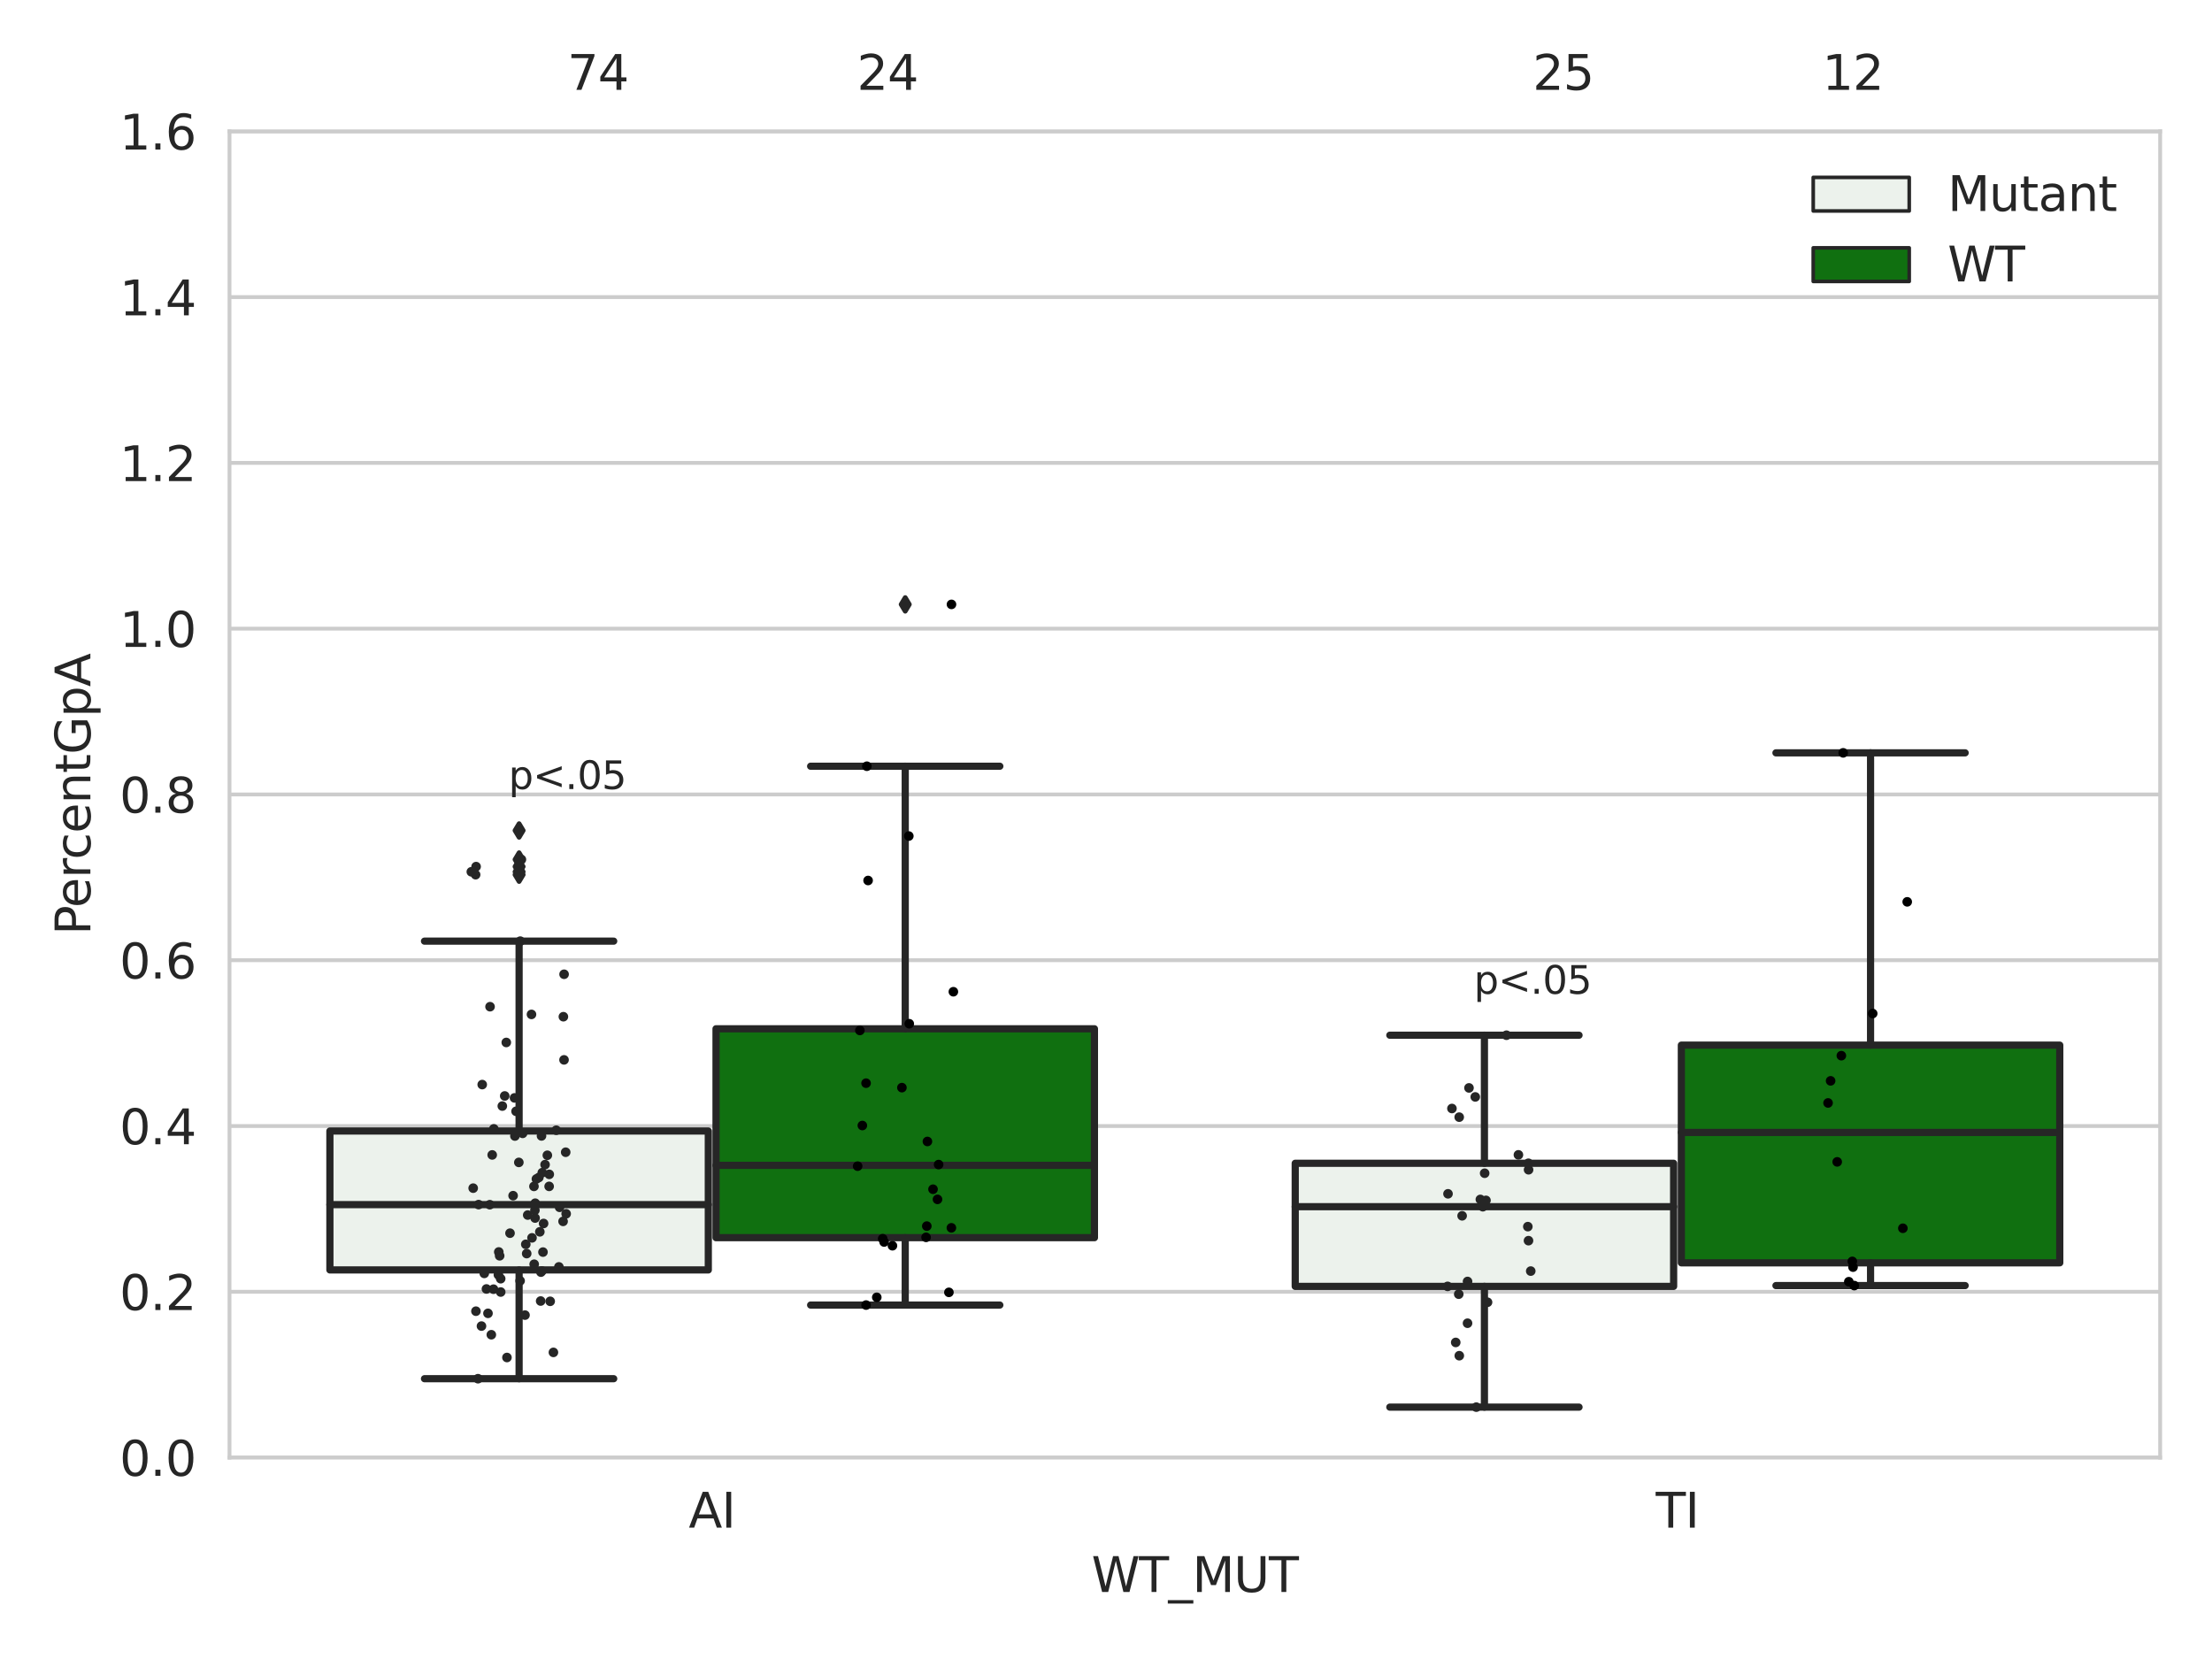 <?xml version="1.0" encoding="utf-8" standalone="no"?>
<!DOCTYPE svg PUBLIC "-//W3C//DTD SVG 1.1//EN"
  "http://www.w3.org/Graphics/SVG/1.1/DTD/svg11.dtd">
<svg xmlns:xlink="http://www.w3.org/1999/xlink" width="460.8pt" height="345.6pt" viewBox="0 0 460.8 345.6" xmlns="http://www.w3.org/2000/svg" version="1.1">
 <defs>
  <style type="text/css">*{stroke-linejoin: round; stroke-linecap: butt}</style>
 </defs>
 <g id="figure_1">
  <g id="patch_1">
   <path d="M 0 345.6 
L 460.8 345.6 
L 460.8 0 
L 0 0 
z
" style="fill: #ffffff"/>
  </g>
  <g id="axes_1">
   <g id="patch_2">
    <path d="M 47.81 303.64 
L 450 303.64 
L 450 27.354 
L 47.81 27.354 
z
" style="fill: #ffffff"/>
   </g>
   <g id="matplotlib.axis_1">
    <g id="xtick_1">
     <g id="text_1">
      <!-- AI -->
      <g style="fill: #262626" transform="translate(143.462 318.238)scale(0.1 -0.1)">
       <defs>
        <path id="DejaVuSans-41" d="M 2188 4044 
L 1331 1722 
L 3047 1722 
L 2188 4044 
z
M 1831 4666 
L 2547 4666 
L 4325 0 
L 3669 0 
L 3244 1197 
L 1141 1197 
L 716 0 
L 50 0 
L 1831 4666 
z
" transform="scale(0.016)"/>
        <path id="DejaVuSans-49" d="M 628 4666 
L 1259 4666 
L 1259 0 
L 628 0 
L 628 4666 
z
" transform="scale(0.016)"/>
       </defs>
       <use xlink:href="#DejaVuSans-41"/>
       <use xlink:href="#DejaVuSans-49" x="68.408"/>
      </g>
     </g>
    </g>
    <g id="xtick_2">
     <g id="text_2">
      <!-- TI -->
      <g style="fill: #262626" transform="translate(344.924 318.238)scale(0.1 -0.1)">
       <defs>
        <path id="DejaVuSans-54" d="M -19 4666 
L 3928 4666 
L 3928 4134 
L 2272 4134 
L 2272 0 
L 1638 0 
L 1638 4134 
L -19 4134 
L -19 4666 
z
" transform="scale(0.016)"/>
       </defs>
       <use xlink:href="#DejaVuSans-54"/>
       <use xlink:href="#DejaVuSans-49" x="61.084"/>
      </g>
     </g>
    </g>
    <g id="text_3">
     <!-- WT_MUT -->
     <g style="fill: #262626" transform="translate(227.38 331.638)scale(0.1 -0.1)">
      <defs>
       <path id="DejaVuSans-57" d="M 213 4666 
L 850 4666 
L 1831 722 
L 2809 4666 
L 3519 4666 
L 4500 722 
L 5478 4666 
L 6119 4666 
L 4947 0 
L 4153 0 
L 3169 4050 
L 2175 0 
L 1381 0 
L 213 4666 
z
" transform="scale(0.016)"/>
       <path id="DejaVuSans-5f" d="M 3263 -1063 
L 3263 -1509 
L -63 -1509 
L -63 -1063 
L 3263 -1063 
z
" transform="scale(0.016)"/>
       <path id="DejaVuSans-4d" d="M 628 4666 
L 1569 4666 
L 2759 1491 
L 3956 4666 
L 4897 4666 
L 4897 0 
L 4281 0 
L 4281 4097 
L 3078 897 
L 2444 897 
L 1241 4097 
L 1241 0 
L 628 0 
L 628 4666 
z
" transform="scale(0.016)"/>
       <path id="DejaVuSans-55" d="M 556 4666 
L 1191 4666 
L 1191 1831 
Q 1191 1081 1462 751 
Q 1734 422 2344 422 
Q 2950 422 3222 751 
Q 3494 1081 3494 1831 
L 3494 4666 
L 4128 4666 
L 4128 1753 
Q 4128 841 3676 375 
Q 3225 -91 2344 -91 
Q 1459 -91 1007 375 
Q 556 841 556 1753 
L 556 4666 
z
" transform="scale(0.016)"/>
      </defs>
      <use xlink:href="#DejaVuSans-57"/>
      <use xlink:href="#DejaVuSans-54" x="98.877"/>
      <use xlink:href="#DejaVuSans-5f" x="159.961"/>
      <use xlink:href="#DejaVuSans-4d" x="209.961"/>
      <use xlink:href="#DejaVuSans-55" x="296.24"/>
      <use xlink:href="#DejaVuSans-54" x="369.434"/>
     </g>
    </g>
   </g>
   <g id="matplotlib.axis_2">
    <g id="ytick_1">
     <g id="line2d_1">
      <path d="M 47.81 303.64 
L 450 303.64 
" clip-path="url(#p6cd0e67333)" style="fill: none; stroke: #cccccc; stroke-width: 0.8; stroke-linecap: round"/>
     </g>
     <g id="text_4">
      <!-- 0.0 -->
      <g style="fill: #262626" transform="translate(24.907 307.439)scale(0.1 -0.1)">
       <defs>
        <path id="DejaVuSans-30" d="M 2034 4250 
Q 1547 4250 1301 3770 
Q 1056 3291 1056 2328 
Q 1056 1369 1301 889 
Q 1547 409 2034 409 
Q 2525 409 2770 889 
Q 3016 1369 3016 2328 
Q 3016 3291 2770 3770 
Q 2525 4250 2034 4250 
z
M 2034 4750 
Q 2819 4750 3233 4129 
Q 3647 3509 3647 2328 
Q 3647 1150 3233 529 
Q 2819 -91 2034 -91 
Q 1250 -91 836 529 
Q 422 1150 422 2328 
Q 422 3509 836 4129 
Q 1250 4750 2034 4750 
z
" transform="scale(0.016)"/>
        <path id="DejaVuSans-2e" d="M 684 794 
L 1344 794 
L 1344 0 
L 684 0 
L 684 794 
z
" transform="scale(0.016)"/>
       </defs>
       <use xlink:href="#DejaVuSans-30"/>
       <use xlink:href="#DejaVuSans-2e" x="63.623"/>
       <use xlink:href="#DejaVuSans-30" x="95.41"/>
      </g>
     </g>
    </g>
    <g id="ytick_2">
     <g id="line2d_2">
      <path d="M 47.81 269.104 
L 450 269.104 
" clip-path="url(#p6cd0e67333)" style="fill: none; stroke: #cccccc; stroke-width: 0.8; stroke-linecap: round"/>
     </g>
     <g id="text_5">
      <!-- 0.2 -->
      <g style="fill: #262626" transform="translate(24.907 272.903)scale(0.1 -0.1)">
       <defs>
        <path id="DejaVuSans-32" d="M 1228 531 
L 3431 531 
L 3431 0 
L 469 0 
L 469 531 
Q 828 903 1448 1529 
Q 2069 2156 2228 2338 
Q 2531 2678 2651 2914 
Q 2772 3150 2772 3378 
Q 2772 3750 2511 3984 
Q 2250 4219 1831 4219 
Q 1534 4219 1204 4116 
Q 875 4013 500 3803 
L 500 4441 
Q 881 4594 1212 4672 
Q 1544 4750 1819 4750 
Q 2544 4750 2975 4387 
Q 3406 4025 3406 3419 
Q 3406 3131 3298 2873 
Q 3191 2616 2906 2266 
Q 2828 2175 2409 1742 
Q 1991 1309 1228 531 
z
" transform="scale(0.016)"/>
       </defs>
       <use xlink:href="#DejaVuSans-30"/>
       <use xlink:href="#DejaVuSans-2e" x="63.623"/>
       <use xlink:href="#DejaVuSans-32" x="95.41"/>
      </g>
     </g>
    </g>
    <g id="ytick_3">
     <g id="line2d_3">
      <path d="M 47.81 234.568 
L 450 234.568 
" clip-path="url(#p6cd0e67333)" style="fill: none; stroke: #cccccc; stroke-width: 0.8; stroke-linecap: round"/>
     </g>
     <g id="text_6">
      <!-- 0.4 -->
      <g style="fill: #262626" transform="translate(24.907 238.368)scale(0.1 -0.1)">
       <defs>
        <path id="DejaVuSans-34" d="M 2419 4116 
L 825 1625 
L 2419 1625 
L 2419 4116 
z
M 2253 4666 
L 3047 4666 
L 3047 1625 
L 3713 1625 
L 3713 1100 
L 3047 1100 
L 3047 0 
L 2419 0 
L 2419 1100 
L 313 1100 
L 313 1709 
L 2253 4666 
z
" transform="scale(0.016)"/>
       </defs>
       <use xlink:href="#DejaVuSans-30"/>
       <use xlink:href="#DejaVuSans-2e" x="63.623"/>
       <use xlink:href="#DejaVuSans-34" x="95.41"/>
      </g>
     </g>
    </g>
    <g id="ytick_4">
     <g id="line2d_4">
      <path d="M 47.81 200.033 
L 450 200.033 
" clip-path="url(#p6cd0e67333)" style="fill: none; stroke: #cccccc; stroke-width: 0.8; stroke-linecap: round"/>
     </g>
     <g id="text_7">
      <!-- 0.6 -->
      <g style="fill: #262626" transform="translate(24.907 203.832)scale(0.1 -0.1)">
       <defs>
        <path id="DejaVuSans-36" d="M 2113 2584 
Q 1688 2584 1439 2293 
Q 1191 2003 1191 1497 
Q 1191 994 1439 701 
Q 1688 409 2113 409 
Q 2538 409 2786 701 
Q 3034 994 3034 1497 
Q 3034 2003 2786 2293 
Q 2538 2584 2113 2584 
z
M 3366 4563 
L 3366 3988 
Q 3128 4100 2886 4159 
Q 2644 4219 2406 4219 
Q 1781 4219 1451 3797 
Q 1122 3375 1075 2522 
Q 1259 2794 1537 2939 
Q 1816 3084 2150 3084 
Q 2853 3084 3261 2657 
Q 3669 2231 3669 1497 
Q 3669 778 3244 343 
Q 2819 -91 2113 -91 
Q 1303 -91 875 529 
Q 447 1150 447 2328 
Q 447 3434 972 4092 
Q 1497 4750 2381 4750 
Q 2619 4750 2861 4703 
Q 3103 4656 3366 4563 
z
" transform="scale(0.016)"/>
       </defs>
       <use xlink:href="#DejaVuSans-30"/>
       <use xlink:href="#DejaVuSans-2e" x="63.623"/>
       <use xlink:href="#DejaVuSans-36" x="95.41"/>
      </g>
     </g>
    </g>
    <g id="ytick_5">
     <g id="line2d_5">
      <path d="M 47.81 165.497 
L 450 165.497 
" clip-path="url(#p6cd0e67333)" style="fill: none; stroke: #cccccc; stroke-width: 0.8; stroke-linecap: round"/>
     </g>
     <g id="text_8">
      <!-- 0.8 -->
      <g style="fill: #262626" transform="translate(24.907 169.296)scale(0.1 -0.1)">
       <defs>
        <path id="DejaVuSans-38" d="M 2034 2216 
Q 1584 2216 1326 1975 
Q 1069 1734 1069 1313 
Q 1069 891 1326 650 
Q 1584 409 2034 409 
Q 2484 409 2743 651 
Q 3003 894 3003 1313 
Q 3003 1734 2745 1975 
Q 2488 2216 2034 2216 
z
M 1403 2484 
Q 997 2584 770 2862 
Q 544 3141 544 3541 
Q 544 4100 942 4425 
Q 1341 4750 2034 4750 
Q 2731 4750 3128 4425 
Q 3525 4100 3525 3541 
Q 3525 3141 3298 2862 
Q 3072 2584 2669 2484 
Q 3125 2378 3379 2068 
Q 3634 1759 3634 1313 
Q 3634 634 3220 271 
Q 2806 -91 2034 -91 
Q 1263 -91 848 271 
Q 434 634 434 1313 
Q 434 1759 690 2068 
Q 947 2378 1403 2484 
z
M 1172 3481 
Q 1172 3119 1398 2916 
Q 1625 2713 2034 2713 
Q 2441 2713 2670 2916 
Q 2900 3119 2900 3481 
Q 2900 3844 2670 4047 
Q 2441 4250 2034 4250 
Q 1625 4250 1398 4047 
Q 1172 3844 1172 3481 
z
" transform="scale(0.016)"/>
       </defs>
       <use xlink:href="#DejaVuSans-30"/>
       <use xlink:href="#DejaVuSans-2e" x="63.623"/>
       <use xlink:href="#DejaVuSans-38" x="95.41"/>
      </g>
     </g>
    </g>
    <g id="ytick_6">
     <g id="line2d_6">
      <path d="M 47.81 130.961 
L 450 130.961 
" clip-path="url(#p6cd0e67333)" style="fill: none; stroke: #cccccc; stroke-width: 0.8; stroke-linecap: round"/>
     </g>
     <g id="text_9">
      <!-- 1.0 -->
      <g style="fill: #262626" transform="translate(24.907 134.76)scale(0.1 -0.1)">
       <defs>
        <path id="DejaVuSans-31" d="M 794 531 
L 1825 531 
L 1825 4091 
L 703 3866 
L 703 4441 
L 1819 4666 
L 2450 4666 
L 2450 531 
L 3481 531 
L 3481 0 
L 794 0 
L 794 531 
z
" transform="scale(0.016)"/>
       </defs>
       <use xlink:href="#DejaVuSans-31"/>
       <use xlink:href="#DejaVuSans-2e" x="63.623"/>
       <use xlink:href="#DejaVuSans-30" x="95.41"/>
      </g>
     </g>
    </g>
    <g id="ytick_7">
     <g id="line2d_7">
      <path d="M 47.81 96.425 
L 450 96.425 
" clip-path="url(#p6cd0e67333)" style="fill: none; stroke: #cccccc; stroke-width: 0.8; stroke-linecap: round"/>
     </g>
     <g id="text_10">
      <!-- 1.2 -->
      <g style="fill: #262626" transform="translate(24.907 100.225)scale(0.1 -0.1)">
       <use xlink:href="#DejaVuSans-31"/>
       <use xlink:href="#DejaVuSans-2e" x="63.623"/>
       <use xlink:href="#DejaVuSans-32" x="95.41"/>
      </g>
     </g>
    </g>
    <g id="ytick_8">
     <g id="line2d_8">
      <path d="M 47.81 61.89 
L 450 61.89 
" clip-path="url(#p6cd0e67333)" style="fill: none; stroke: #cccccc; stroke-width: 0.8; stroke-linecap: round"/>
     </g>
     <g id="text_11">
      <!-- 1.4 -->
      <g style="fill: #262626" transform="translate(24.907 65.689)scale(0.1 -0.1)">
       <use xlink:href="#DejaVuSans-31"/>
       <use xlink:href="#DejaVuSans-2e" x="63.623"/>
       <use xlink:href="#DejaVuSans-34" x="95.41"/>
      </g>
     </g>
    </g>
    <g id="ytick_9">
     <g id="line2d_9">
      <path d="M 47.81 27.354 
L 450 27.354 
" clip-path="url(#p6cd0e67333)" style="fill: none; stroke: #cccccc; stroke-width: 0.8; stroke-linecap: round"/>
     </g>
     <g id="text_12">
      <!-- 1.6 -->
      <g style="fill: #262626" transform="translate(24.907 31.153)scale(0.1 -0.1)">
       <use xlink:href="#DejaVuSans-31"/>
       <use xlink:href="#DejaVuSans-2e" x="63.623"/>
       <use xlink:href="#DejaVuSans-36" x="95.41"/>
      </g>
     </g>
    </g>
    <g id="text_13">
     <!-- PercentGpA -->
     <g style="fill: #262626" transform="translate(18.827 194.774)rotate(-90)scale(0.1 -0.1)">
      <defs>
       <path id="DejaVuSans-50" d="M 1259 4147 
L 1259 2394 
L 2053 2394 
Q 2494 2394 2734 2622 
Q 2975 2850 2975 3272 
Q 2975 3691 2734 3919 
Q 2494 4147 2053 4147 
L 1259 4147 
z
M 628 4666 
L 2053 4666 
Q 2838 4666 3239 4311 
Q 3641 3956 3641 3272 
Q 3641 2581 3239 2228 
Q 2838 1875 2053 1875 
L 1259 1875 
L 1259 0 
L 628 0 
L 628 4666 
z
" transform="scale(0.016)"/>
       <path id="DejaVuSans-65" d="M 3597 1894 
L 3597 1613 
L 953 1613 
Q 991 1019 1311 708 
Q 1631 397 2203 397 
Q 2534 397 2845 478 
Q 3156 559 3463 722 
L 3463 178 
Q 3153 47 2828 -22 
Q 2503 -91 2169 -91 
Q 1331 -91 842 396 
Q 353 884 353 1716 
Q 353 2575 817 3079 
Q 1281 3584 2069 3584 
Q 2775 3584 3186 3129 
Q 3597 2675 3597 1894 
z
M 3022 2063 
Q 3016 2534 2758 2815 
Q 2500 3097 2075 3097 
Q 1594 3097 1305 2825 
Q 1016 2553 972 2059 
L 3022 2063 
z
" transform="scale(0.016)"/>
       <path id="DejaVuSans-72" d="M 2631 2963 
Q 2534 3019 2420 3045 
Q 2306 3072 2169 3072 
Q 1681 3072 1420 2755 
Q 1159 2438 1159 1844 
L 1159 0 
L 581 0 
L 581 3500 
L 1159 3500 
L 1159 2956 
Q 1341 3275 1631 3429 
Q 1922 3584 2338 3584 
Q 2397 3584 2469 3576 
Q 2541 3569 2628 3553 
L 2631 2963 
z
" transform="scale(0.016)"/>
       <path id="DejaVuSans-63" d="M 3122 3366 
L 3122 2828 
Q 2878 2963 2633 3030 
Q 2388 3097 2138 3097 
Q 1578 3097 1268 2742 
Q 959 2388 959 1747 
Q 959 1106 1268 751 
Q 1578 397 2138 397 
Q 2388 397 2633 464 
Q 2878 531 3122 666 
L 3122 134 
Q 2881 22 2623 -34 
Q 2366 -91 2075 -91 
Q 1284 -91 818 406 
Q 353 903 353 1747 
Q 353 2603 823 3093 
Q 1294 3584 2113 3584 
Q 2378 3584 2631 3529 
Q 2884 3475 3122 3366 
z
" transform="scale(0.016)"/>
       <path id="DejaVuSans-6e" d="M 3513 2113 
L 3513 0 
L 2938 0 
L 2938 2094 
Q 2938 2591 2744 2837 
Q 2550 3084 2163 3084 
Q 1697 3084 1428 2787 
Q 1159 2491 1159 1978 
L 1159 0 
L 581 0 
L 581 3500 
L 1159 3500 
L 1159 2956 
Q 1366 3272 1645 3428 
Q 1925 3584 2291 3584 
Q 2894 3584 3203 3211 
Q 3513 2838 3513 2113 
z
" transform="scale(0.016)"/>
       <path id="DejaVuSans-74" d="M 1172 4494 
L 1172 3500 
L 2356 3500 
L 2356 3053 
L 1172 3053 
L 1172 1153 
Q 1172 725 1289 603 
Q 1406 481 1766 481 
L 2356 481 
L 2356 0 
L 1766 0 
Q 1100 0 847 248 
Q 594 497 594 1153 
L 594 3053 
L 172 3053 
L 172 3500 
L 594 3500 
L 594 4494 
L 1172 4494 
z
" transform="scale(0.016)"/>
       <path id="DejaVuSans-47" d="M 3809 666 
L 3809 1919 
L 2778 1919 
L 2778 2438 
L 4434 2438 
L 4434 434 
Q 4069 175 3628 42 
Q 3188 -91 2688 -91 
Q 1594 -91 976 548 
Q 359 1188 359 2328 
Q 359 3472 976 4111 
Q 1594 4750 2688 4750 
Q 3144 4750 3555 4637 
Q 3966 4525 4313 4306 
L 4313 3634 
Q 3963 3931 3569 4081 
Q 3175 4231 2741 4231 
Q 1884 4231 1454 3753 
Q 1025 3275 1025 2328 
Q 1025 1384 1454 906 
Q 1884 428 2741 428 
Q 3075 428 3337 486 
Q 3600 544 3809 666 
z
" transform="scale(0.016)"/>
       <path id="DejaVuSans-70" d="M 1159 525 
L 1159 -1331 
L 581 -1331 
L 581 3500 
L 1159 3500 
L 1159 2969 
Q 1341 3281 1617 3432 
Q 1894 3584 2278 3584 
Q 2916 3584 3314 3078 
Q 3713 2572 3713 1747 
Q 3713 922 3314 415 
Q 2916 -91 2278 -91 
Q 1894 -91 1617 61 
Q 1341 213 1159 525 
z
M 3116 1747 
Q 3116 2381 2855 2742 
Q 2594 3103 2138 3103 
Q 1681 3103 1420 2742 
Q 1159 2381 1159 1747 
Q 1159 1113 1420 752 
Q 1681 391 2138 391 
Q 2594 391 2855 752 
Q 3116 1113 3116 1747 
z
" transform="scale(0.016)"/>
      </defs>
      <use xlink:href="#DejaVuSans-50"/>
      <use xlink:href="#DejaVuSans-65" x="56.678"/>
      <use xlink:href="#DejaVuSans-72" x="118.201"/>
      <use xlink:href="#DejaVuSans-63" x="157.064"/>
      <use xlink:href="#DejaVuSans-65" x="212.045"/>
      <use xlink:href="#DejaVuSans-6e" x="273.568"/>
      <use xlink:href="#DejaVuSans-74" x="336.947"/>
      <use xlink:href="#DejaVuSans-47" x="376.156"/>
      <use xlink:href="#DejaVuSans-70" x="453.646"/>
      <use xlink:href="#DejaVuSans-41" x="517.123"/>
     </g>
    </g>
   </g>
   <g id="patch_3">
    <path d="M 68.724 264.552 
L 147.553 264.552 
L 147.553 235.612 
L 68.724 235.612 
L 68.724 264.552 
z
" clip-path="url(#p6cd0e67333)" style="fill: #ecf2ec; stroke: #262626; stroke-width: 1.5; stroke-linejoin: miter"/>
   </g>
   <g id="patch_4">
    <path d="M 149.162 257.831 
L 227.991 257.831 
L 227.991 214.311 
L 149.162 214.311 
L 149.162 257.831 
z
" clip-path="url(#p6cd0e67333)" style="fill: #107010; stroke: #262626; stroke-width: 1.5; stroke-linejoin: miter"/>
   </g>
   <g id="patch_5">
    <path d="M 269.819 267.975 
L 348.648 267.975 
L 348.648 242.331 
L 269.819 242.331 
L 269.819 267.975 
z
" clip-path="url(#p6cd0e67333)" style="fill: #ecf2ec; stroke: #262626; stroke-width: 1.5; stroke-linejoin: miter"/>
   </g>
   <g id="patch_6">
    <path d="M 350.257 263.07 
L 429.086 263.07 
L 429.086 217.721 
L 350.257 217.721 
L 350.257 263.07 
z
" clip-path="url(#p6cd0e67333)" style="fill: #107010; stroke: #262626; stroke-width: 1.5; stroke-linejoin: miter"/>
   </g>
   <g id="patch_7">
    <path d="M 148.357 303.64 
L 148.357 303.64 
L 148.357 303.64 
L 148.357 303.64 
z
" clip-path="url(#p6cd0e67333)" style="fill: #ecf2ec; stroke: #262626; stroke-width: 0.75; stroke-linejoin: miter"/>
   </g>
   <g id="patch_8">
    <path d="M 148.357 303.64 
L 148.357 303.64 
L 148.357 303.64 
L 148.357 303.64 
z
" clip-path="url(#p6cd0e67333)" style="fill: #107010; stroke: #262626; stroke-width: 0.75; stroke-linejoin: miter"/>
   </g>
   <g id="PathCollection_1"/>
   <g id="PathCollection_2"/>
   <g id="line2d_10">
    <path d="M 108.138 264.552 
L 108.138 287.209 
" clip-path="url(#p6cd0e67333)" style="fill: none; stroke: #262626; stroke-width: 1.5; stroke-linecap: round"/>
   </g>
   <g id="line2d_11">
    <path d="M 108.138 235.612 
L 108.138 196.058 
" clip-path="url(#p6cd0e67333)" style="fill: none; stroke: #262626; stroke-width: 1.5; stroke-linecap: round"/>
   </g>
   <g id="line2d_12">
    <path d="M 88.431 287.209 
L 127.846 287.209 
" clip-path="url(#p6cd0e67333)" style="fill: none; stroke: #262626; stroke-width: 1.5; stroke-linecap: round"/>
   </g>
   <g id="line2d_13">
    <path d="M 88.431 196.058 
L 127.846 196.058 
" clip-path="url(#p6cd0e67333)" style="fill: none; stroke: #262626; stroke-width: 1.5; stroke-linecap: round"/>
   </g>
   <g id="line2d_14">
    <defs>
     <path id="m565492e35f" d="M -0 1.414 
L 0.849 0 
L 0 -1.414 
L -0.849 -0 
z
" style="stroke: #262626; stroke-linejoin: miter"/>
    </defs>
    <g clip-path="url(#p6cd0e67333)">
     <use xlink:href="#m565492e35f" x="108.138" y="179.053" style="fill: #262626; stroke: #262626; stroke-linejoin: miter"/>
     <use xlink:href="#m565492e35f" x="108.138" y="182.214" style="fill: #262626; stroke: #262626; stroke-linejoin: miter"/>
     <use xlink:href="#m565492e35f" x="108.138" y="180.53" style="fill: #262626; stroke: #262626; stroke-linejoin: miter"/>
     <use xlink:href="#m565492e35f" x="108.138" y="173.005" style="fill: #262626; stroke: #262626; stroke-linejoin: miter"/>
     <use xlink:href="#m565492e35f" x="108.138" y="181.609" style="fill: #262626; stroke: #262626; stroke-linejoin: miter"/>
    </g>
   </g>
   <g id="line2d_15">
    <path d="M 188.577 257.831 
L 188.577 271.868 
" clip-path="url(#p6cd0e67333)" style="fill: none; stroke: #262626; stroke-width: 1.5; stroke-linecap: round"/>
   </g>
   <g id="line2d_16">
    <path d="M 188.577 214.311 
L 188.577 159.619 
" clip-path="url(#p6cd0e67333)" style="fill: none; stroke: #262626; stroke-width: 1.5; stroke-linecap: round"/>
   </g>
   <g id="line2d_17">
    <path d="M 168.869 271.868 
L 208.284 271.868 
" clip-path="url(#p6cd0e67333)" style="fill: none; stroke: #262626; stroke-width: 1.5; stroke-linecap: round"/>
   </g>
   <g id="line2d_18">
    <path d="M 168.869 159.619 
L 208.284 159.619 
" clip-path="url(#p6cd0e67333)" style="fill: none; stroke: #262626; stroke-width: 1.5; stroke-linecap: round"/>
   </g>
   <g id="line2d_19">
    <g clip-path="url(#p6cd0e67333)">
     <use xlink:href="#m565492e35f" x="188.577" y="125.906" style="fill: #262626; stroke: #262626; stroke-linejoin: miter"/>
    </g>
   </g>
   <g id="line2d_20">
    <path d="M 309.233 267.975 
L 309.233 293.131 
" clip-path="url(#p6cd0e67333)" style="fill: none; stroke: #262626; stroke-width: 1.5; stroke-linecap: round"/>
   </g>
   <g id="line2d_21">
    <path d="M 309.233 242.331 
L 309.233 215.654 
" clip-path="url(#p6cd0e67333)" style="fill: none; stroke: #262626; stroke-width: 1.5; stroke-linecap: round"/>
   </g>
   <g id="line2d_22">
    <path d="M 289.526 293.131 
L 328.941 293.131 
" clip-path="url(#p6cd0e67333)" style="fill: none; stroke: #262626; stroke-width: 1.5; stroke-linecap: round"/>
   </g>
   <g id="line2d_23">
    <path d="M 289.526 215.654 
L 328.941 215.654 
" clip-path="url(#p6cd0e67333)" style="fill: none; stroke: #262626; stroke-width: 1.5; stroke-linecap: round"/>
   </g>
   <g id="line2d_24"/>
   <g id="line2d_25">
    <path d="M 389.671 263.07 
L 389.671 267.809 
" clip-path="url(#p6cd0e67333)" style="fill: none; stroke: #262626; stroke-width: 1.5; stroke-linecap: round"/>
   </g>
   <g id="line2d_26">
    <path d="M 389.671 217.721 
L 389.671 156.831 
" clip-path="url(#p6cd0e67333)" style="fill: none; stroke: #262626; stroke-width: 1.5; stroke-linecap: round"/>
   </g>
   <g id="line2d_27">
    <path d="M 369.964 267.809 
L 409.379 267.809 
" clip-path="url(#p6cd0e67333)" style="fill: none; stroke: #262626; stroke-width: 1.5; stroke-linecap: round"/>
   </g>
   <g id="line2d_28">
    <path d="M 369.964 156.831 
L 409.379 156.831 
" clip-path="url(#p6cd0e67333)" style="fill: none; stroke: #262626; stroke-width: 1.5; stroke-linecap: round"/>
   </g>
   <g id="line2d_29"/>
   <g id="line2d_30">
    <path d="M 68.724 250.951 
L 147.553 250.951 
" clip-path="url(#p6cd0e67333)" style="fill: none; stroke: #262626; stroke-width: 1.5; stroke-linecap: round"/>
   </g>
   <g id="line2d_31">
    <path d="M 149.162 242.765 
L 227.991 242.765 
" clip-path="url(#p6cd0e67333)" style="fill: none; stroke: #262626; stroke-width: 1.5; stroke-linecap: round"/>
   </g>
   <g id="line2d_32">
    <path d="M 269.819 251.38 
L 348.648 251.38 
" clip-path="url(#p6cd0e67333)" style="fill: none; stroke: #262626; stroke-width: 1.5; stroke-linecap: round"/>
   </g>
   <g id="line2d_33">
    <path d="M 350.257 235.902 
L 429.086 235.902 
" clip-path="url(#p6cd0e67333)" style="fill: none; stroke: #262626; stroke-width: 1.5; stroke-linecap: round"/>
   </g>
   <g id="patch_9">
    <path d="M 47.81 303.64 
L 47.81 27.354 
" style="fill: none; stroke: #cccccc; stroke-width: 0.8; stroke-linejoin: miter; stroke-linecap: square"/>
   </g>
   <g id="patch_10">
    <path d="M 450 303.64 
L 450 27.354 
" style="fill: none; stroke: #cccccc; stroke-width: 0.8; stroke-linejoin: miter; stroke-linecap: square"/>
   </g>
   <g id="patch_11">
    <path d="M 47.81 303.64 
L 450 303.64 
" style="fill: none; stroke: #cccccc; stroke-width: 0.8; stroke-linejoin: miter; stroke-linecap: square"/>
   </g>
   <g id="patch_12">
    <path d="M 47.81 27.354 
L 450 27.354 
" style="fill: none; stroke: #cccccc; stroke-width: 0.8; stroke-linejoin: miter; stroke-linecap: square"/>
   </g>
   <g id="PathCollection_3">
    <defs>
     <path id="C0_0_c670b418d8" d="M 0 1 
C 0.265 1 0.52 0.895 0.707 0.707 
C 0.895 0.52 1 0.265 1 -0 
C 1 -0.265 0.895 -0.52 0.707 -0.707 
C 0.52 -0.895 0.265 -1 0 -1 
C -0.265 -1 -0.52 -0.895 -0.707 -0.707 
C -0.895 -0.52 -1 -0.265 -1 0 
C -1 0.265 -0.895 0.52 -0.707 0.707 
C -0.52 0.895 -0.265 1 0 1 
z
"/>
    </defs>
    <g clip-path="url(#p6cd0e67333)">
     <use xlink:href="#C0_0_c670b418d8" x="107.507" y="231.503" style="fill: #262626"/>
    </g>
    <g clip-path="url(#p6cd0e67333)">
     <use xlink:href="#C0_0_c670b418d8" x="99.701" y="250.941" style="fill: #262626"/>
    </g>
    <g clip-path="url(#p6cd0e67333)">
     <use xlink:href="#C0_0_c670b418d8" x="108.619" y="179.053" style="fill: #262626"/>
    </g>
    <g clip-path="url(#p6cd0e67333)">
     <use xlink:href="#C0_0_c670b418d8" x="115.877" y="235.45" style="fill: #262626"/>
    </g>
    <g clip-path="url(#p6cd0e67333)">
     <use xlink:href="#C0_0_c670b418d8" x="112.97" y="244.284" style="fill: #262626"/>
    </g>
    <g clip-path="url(#p6cd0e67333)">
     <use xlink:href="#C0_0_c670b418d8" x="99.081" y="182.214" style="fill: #262626"/>
    </g>
    <g clip-path="url(#p6cd0e67333)">
     <use xlink:href="#C0_0_c670b418d8" x="108.084" y="242.15" style="fill: #262626"/>
    </g>
    <g clip-path="url(#p6cd0e67333)">
     <use xlink:href="#C0_0_c670b418d8" x="98.573" y="247.514" style="fill: #262626"/>
    </g>
    <g clip-path="url(#p6cd0e67333)">
     <use xlink:href="#C0_0_c670b418d8" x="117.844" y="240.03" style="fill: #262626"/>
    </g>
    <g clip-path="url(#p6cd0e67333)">
     <use xlink:href="#C0_0_c670b418d8" x="107.267" y="236.657" style="fill: #262626"/>
    </g>
    <g clip-path="url(#p6cd0e67333)">
     <use xlink:href="#C0_0_c670b418d8" x="115.287" y="281.727" style="fill: #262626"/>
    </g>
    <g clip-path="url(#p6cd0e67333)">
     <use xlink:href="#C0_0_c670b418d8" x="111.433" y="252.123" style="fill: #262626"/>
    </g>
    <g clip-path="url(#p6cd0e67333)">
     <use xlink:href="#C0_0_c670b418d8" x="117.941" y="252.856" style="fill: #262626"/>
    </g>
    <g clip-path="url(#p6cd0e67333)">
     <use xlink:href="#C0_0_c670b418d8" x="106.889" y="249.081" style="fill: #262626"/>
    </g>
    <g clip-path="url(#p6cd0e67333)">
     <use xlink:href="#C0_0_c670b418d8" x="102.353" y="278.049" style="fill: #262626"/>
    </g>
    <g clip-path="url(#p6cd0e67333)">
     <use xlink:href="#C0_0_c670b418d8" x="99.179" y="180.53" style="fill: #262626"/>
    </g>
    <g clip-path="url(#p6cd0e67333)">
     <use xlink:href="#C0_0_c670b418d8" x="109.532" y="259.213" style="fill: #262626"/>
    </g>
    <g clip-path="url(#p6cd0e67333)">
     <use xlink:href="#C0_0_c670b418d8" x="101.338" y="268.514" style="fill: #262626"/>
    </g>
    <g clip-path="url(#p6cd0e67333)">
     <use xlink:href="#C0_0_c670b418d8" x="113.112" y="260.835" style="fill: #262626"/>
    </g>
    <g clip-path="url(#p6cd0e67333)">
     <use xlink:href="#C0_0_c670b418d8" x="108.875" y="236.099" style="fill: #262626"/>
    </g>
    <g clip-path="url(#p6cd0e67333)">
     <use xlink:href="#C0_0_c670b418d8" x="112.458" y="256.61" style="fill: #262626"/>
    </g>
    <g clip-path="url(#p6cd0e67333)">
     <use xlink:href="#C0_0_c670b418d8" x="114.421" y="244.639" style="fill: #262626"/>
    </g>
    <g clip-path="url(#p6cd0e67333)">
     <use xlink:href="#C0_0_c670b418d8" x="117.498" y="220.79" style="fill: #262626"/>
    </g>
    <g clip-path="url(#p6cd0e67333)">
     <use xlink:href="#C0_0_c670b418d8" x="111.235" y="247.147" style="fill: #262626"/>
    </g>
    <g clip-path="url(#p6cd0e67333)">
     <use xlink:href="#C0_0_c670b418d8" x="102.874" y="235.161" style="fill: #262626"/>
    </g>
    <g clip-path="url(#p6cd0e67333)">
     <use xlink:href="#C0_0_c670b418d8" x="111.47" y="253.74" style="fill: #262626"/>
    </g>
    <g clip-path="url(#p6cd0e67333)">
     <use xlink:href="#C0_0_c670b418d8" x="113.548" y="242.614" style="fill: #262626"/>
    </g>
    <g clip-path="url(#p6cd0e67333)">
     <use xlink:href="#C0_0_c670b418d8" x="117.51" y="202.957" style="fill: #262626"/>
    </g>
    <g clip-path="url(#p6cd0e67333)">
     <use xlink:href="#C0_0_c670b418d8" x="116.576" y="251.504" style="fill: #262626"/>
    </g>
    <g clip-path="url(#p6cd0e67333)">
     <use xlink:href="#C0_0_c670b418d8" x="99.147" y="273.145" style="fill: #262626"/>
    </g>
    <g clip-path="url(#p6cd0e67333)">
     <use xlink:href="#C0_0_c670b418d8" x="102.085" y="209.713" style="fill: #262626"/>
    </g>
    <g clip-path="url(#p6cd0e67333)">
     <use xlink:href="#C0_0_c670b418d8" x="100.885" y="265.273" style="fill: #262626"/>
    </g>
    <g clip-path="url(#p6cd0e67333)">
     <use xlink:href="#C0_0_c670b418d8" x="102.034" y="250.96" style="fill: #262626"/>
    </g>
    <g clip-path="url(#p6cd0e67333)">
     <use xlink:href="#C0_0_c670b418d8" x="104.302" y="266.377" style="fill: #262626"/>
    </g>
    <g clip-path="url(#p6cd0e67333)">
     <use xlink:href="#C0_0_c670b418d8" x="108.123" y="173.005" style="fill: #262626"/>
    </g>
    <g clip-path="url(#p6cd0e67333)">
     <use xlink:href="#C0_0_c670b418d8" x="106.247" y="256.893" style="fill: #262626"/>
    </g>
    <g clip-path="url(#p6cd0e67333)">
     <use xlink:href="#C0_0_c670b418d8" x="104.643" y="230.413" style="fill: #262626"/>
    </g>
    <g clip-path="url(#p6cd0e67333)">
     <use xlink:href="#C0_0_c670b418d8" x="100.301" y="276.247" style="fill: #262626"/>
    </g>
    <g clip-path="url(#p6cd0e67333)">
     <use xlink:href="#C0_0_c670b418d8" x="110.719" y="211.32" style="fill: #262626"/>
    </g>
    <g clip-path="url(#p6cd0e67333)">
     <use xlink:href="#C0_0_c670b418d8" x="109.719" y="261.147" style="fill: #262626"/>
    </g>
    <g clip-path="url(#p6cd0e67333)">
     <use xlink:href="#C0_0_c670b418d8" x="114.396" y="247.145" style="fill: #262626"/>
    </g>
    <g clip-path="url(#p6cd0e67333)">
     <use xlink:href="#C0_0_c670b418d8" x="108.348" y="266.819" style="fill: #262626"/>
    </g>
    <g clip-path="url(#p6cd0e67333)">
     <use xlink:href="#C0_0_c670b418d8" x="111.743" y="245.601" style="fill: #262626"/>
    </g>
    <g clip-path="url(#p6cd0e67333)">
     <use xlink:href="#C0_0_c670b418d8" x="114.613" y="271.086" style="fill: #262626"/>
    </g>
    <g clip-path="url(#p6cd0e67333)">
     <use xlink:href="#C0_0_c670b418d8" x="116.428" y="263.916" style="fill: #262626"/>
    </g>
    <g clip-path="url(#p6cd0e67333)">
     <use xlink:href="#C0_0_c670b418d8" x="108.378" y="196.058" style="fill: #262626"/>
    </g>
    <g clip-path="url(#p6cd0e67333)">
     <use xlink:href="#C0_0_c670b418d8" x="104.087" y="261.603" style="fill: #262626"/>
    </g>
    <g clip-path="url(#p6cd0e67333)">
     <use xlink:href="#C0_0_c670b418d8" x="102.804" y="268.563" style="fill: #262626"/>
    </g>
    <g clip-path="url(#p6cd0e67333)">
     <use xlink:href="#C0_0_c670b418d8" x="112.686" y="265.01" style="fill: #262626"/>
    </g>
    <g clip-path="url(#p6cd0e67333)">
     <use xlink:href="#C0_0_c670b418d8" x="98.187" y="181.609" style="fill: #262626"/>
    </g>
    <g clip-path="url(#p6cd0e67333)">
     <use xlink:href="#C0_0_c670b418d8" x="117.364" y="211.799" style="fill: #262626"/>
    </g>
    <g clip-path="url(#p6cd0e67333)">
     <use xlink:href="#C0_0_c670b418d8" x="105.143" y="228.308" style="fill: #262626"/>
    </g>
    <g clip-path="url(#p6cd0e67333)">
     <use xlink:href="#C0_0_c670b418d8" x="113.24" y="254.874" style="fill: #262626"/>
    </g>
    <g clip-path="url(#p6cd0e67333)">
     <use xlink:href="#C0_0_c670b418d8" x="105.607" y="282.791" style="fill: #262626"/>
    </g>
    <g clip-path="url(#p6cd0e67333)">
     <use xlink:href="#C0_0_c670b418d8" x="112.882" y="264.764" style="fill: #262626"/>
    </g>
    <g clip-path="url(#p6cd0e67333)">
     <use xlink:href="#C0_0_c670b418d8" x="112.807" y="236.633" style="fill: #262626"/>
    </g>
    <g clip-path="url(#p6cd0e67333)">
     <use xlink:href="#C0_0_c670b418d8" x="109.933" y="253.116" style="fill: #262626"/>
    </g>
    <g clip-path="url(#p6cd0e67333)">
     <use xlink:href="#C0_0_c670b418d8" x="103.904" y="260.806" style="fill: #262626"/>
    </g>
    <g clip-path="url(#p6cd0e67333)">
     <use xlink:href="#C0_0_c670b418d8" x="101.656" y="273.591" style="fill: #262626"/>
    </g>
    <g clip-path="url(#p6cd0e67333)">
     <use xlink:href="#C0_0_c670b418d8" x="110.829" y="257.867" style="fill: #262626"/>
    </g>
    <g clip-path="url(#p6cd0e67333)">
     <use xlink:href="#C0_0_c670b418d8" x="104.307" y="269.154" style="fill: #262626"/>
    </g>
    <g clip-path="url(#p6cd0e67333)">
     <use xlink:href="#C0_0_c670b418d8" x="109.367" y="273.96" style="fill: #262626"/>
    </g>
    <g clip-path="url(#p6cd0e67333)">
     <use xlink:href="#C0_0_c670b418d8" x="99.575" y="287.209" style="fill: #262626"/>
    </g>
    <g clip-path="url(#p6cd0e67333)">
     <use xlink:href="#C0_0_c670b418d8" x="100.456" y="225.938" style="fill: #262626"/>
    </g>
    <g clip-path="url(#p6cd0e67333)">
     <use xlink:href="#C0_0_c670b418d8" x="111.278" y="263.36" style="fill: #262626"/>
    </g>
    <g clip-path="url(#p6cd0e67333)">
     <use xlink:href="#C0_0_c670b418d8" x="117.301" y="254.434" style="fill: #262626"/>
    </g>
    <g clip-path="url(#p6cd0e67333)">
     <use xlink:href="#C0_0_c670b418d8" x="105.469" y="217.163" style="fill: #262626"/>
    </g>
    <g clip-path="url(#p6cd0e67333)">
     <use xlink:href="#C0_0_c670b418d8" x="103.826" y="265.566" style="fill: #262626"/>
    </g>
    <g clip-path="url(#p6cd0e67333)">
     <use xlink:href="#C0_0_c670b418d8" x="111.497" y="250.65" style="fill: #262626"/>
    </g>
    <g clip-path="url(#p6cd0e67333)">
     <use xlink:href="#C0_0_c670b418d8" x="107.183" y="228.712" style="fill: #262626"/>
    </g>
    <g clip-path="url(#p6cd0e67333)">
     <use xlink:href="#C0_0_c670b418d8" x="114.022" y="240.664" style="fill: #262626"/>
    </g>
    <g clip-path="url(#p6cd0e67333)">
     <use xlink:href="#C0_0_c670b418d8" x="102.535" y="240.592" style="fill: #262626"/>
    </g>
    <g clip-path="url(#p6cd0e67333)">
     <use xlink:href="#C0_0_c670b418d8" x="112.63" y="271.027" style="fill: #262626"/>
    </g>
    <g clip-path="url(#p6cd0e67333)">
     <use xlink:href="#C0_0_c670b418d8" x="112.254" y="245.293" style="fill: #262626"/>
    </g>
   </g>
   <g id="PathCollection_4">
    <defs>
     <path id="C1_0_752d69674c" d="M 0 1 
C 0.265 1 0.52 0.895 0.707 0.707 
C 0.895 0.52 1 0.265 1 -0 
C 1 -0.265 0.895 -0.52 0.707 -0.707 
C 0.52 -0.895 0.265 -1 0 -1 
C -0.265 -1 -0.52 -0.895 -0.707 -0.707 
C -0.895 -0.52 -1 -0.265 -1 0 
C -1 0.265 -0.895 0.52 -0.707 0.707 
C -0.52 0.895 -0.265 1 0 1 
z
"/>
    </defs>
    <g clip-path="url(#p6cd0e67333)">
     <use xlink:href="#C1_0_752d69674c" x="194.366" y="247.738"/>
    </g>
    <g clip-path="url(#p6cd0e67333)">
     <use xlink:href="#C1_0_752d69674c" x="180.42" y="271.868"/>
    </g>
    <g clip-path="url(#p6cd0e67333)">
     <use xlink:href="#C1_0_752d69674c" x="195.298" y="249.849"/>
    </g>
    <g clip-path="url(#p6cd0e67333)">
     <use xlink:href="#C1_0_752d69674c" x="179.126" y="214.66"/>
    </g>
    <g clip-path="url(#p6cd0e67333)">
     <use xlink:href="#C1_0_752d69674c" x="180.584" y="159.619"/>
    </g>
    <g clip-path="url(#p6cd0e67333)">
     <use xlink:href="#C1_0_752d69674c" x="198.211" y="125.906"/>
    </g>
    <g clip-path="url(#p6cd0e67333)">
     <use xlink:href="#C1_0_752d69674c" x="182.648" y="270.253"/>
    </g>
    <g clip-path="url(#p6cd0e67333)">
     <use xlink:href="#C1_0_752d69674c" x="198.192" y="255.779"/>
    </g>
    <g clip-path="url(#p6cd0e67333)">
     <use xlink:href="#C1_0_752d69674c" x="184.179" y="258.73"/>
    </g>
    <g clip-path="url(#p6cd0e67333)">
     <use xlink:href="#C1_0_752d69674c" x="195.53" y="242.599"/>
    </g>
    <g clip-path="url(#p6cd0e67333)">
     <use xlink:href="#C1_0_752d69674c" x="180.841" y="183.424"/>
    </g>
    <g clip-path="url(#p6cd0e67333)">
     <use xlink:href="#C1_0_752d69674c" x="198.605" y="206.596"/>
    </g>
    <g clip-path="url(#p6cd0e67333)">
     <use xlink:href="#C1_0_752d69674c" x="187.885" y="226.574"/>
    </g>
    <g clip-path="url(#p6cd0e67333)">
     <use xlink:href="#C1_0_752d69674c" x="197.676" y="269.221"/>
    </g>
    <g clip-path="url(#p6cd0e67333)">
     <use xlink:href="#C1_0_752d69674c" x="180.416" y="225.644"/>
    </g>
    <g clip-path="url(#p6cd0e67333)">
     <use xlink:href="#C1_0_752d69674c" x="178.662" y="242.932"/>
    </g>
    <g clip-path="url(#p6cd0e67333)">
     <use xlink:href="#C1_0_752d69674c" x="193.07" y="255.421"/>
    </g>
    <g clip-path="url(#p6cd0e67333)">
     <use xlink:href="#C1_0_752d69674c" x="192.918" y="257.759"/>
    </g>
    <g clip-path="url(#p6cd0e67333)">
     <use xlink:href="#C1_0_752d69674c" x="183.882" y="258.045"/>
    </g>
    <g clip-path="url(#p6cd0e67333)">
     <use xlink:href="#C1_0_752d69674c" x="189.323" y="174.164"/>
    </g>
    <g clip-path="url(#p6cd0e67333)">
     <use xlink:href="#C1_0_752d69674c" x="189.416" y="213.265"/>
    </g>
    <g clip-path="url(#p6cd0e67333)">
     <use xlink:href="#C1_0_752d69674c" x="179.644" y="234.465"/>
    </g>
    <g clip-path="url(#p6cd0e67333)">
     <use xlink:href="#C1_0_752d69674c" x="185.914" y="259.509"/>
    </g>
    <g clip-path="url(#p6cd0e67333)">
     <use xlink:href="#C1_0_752d69674c" x="193.198" y="237.789"/>
    </g>
   </g>
   <g id="PathCollection_5">
    <defs>
     <path id="C2_0_d3785b2ef4" d="M 0 1 
C 0.265 1 0.52 0.895 0.707 0.707 
C 0.895 0.52 1 0.265 1 -0 
C 1 -0.265 0.895 -0.52 0.707 -0.707 
C 0.52 -0.895 0.265 -1 0 -1 
C -0.265 -1 -0.52 -0.895 -0.707 -0.707 
C -0.895 -0.52 -1 -0.265 -1 0 
C -1 0.265 -0.895 0.52 -0.707 0.707 
C -0.52 0.895 -0.265 1 0 1 
z
"/>
    </defs>
    <g clip-path="url(#p6cd0e67333)">
     <use xlink:href="#C2_0_d3785b2ef4" x="309.556" y="250.062" style="fill: #262626"/>
    </g>
    <g clip-path="url(#p6cd0e67333)">
     <use xlink:href="#C2_0_d3785b2ef4" x="302.466" y="230.921" style="fill: #262626"/>
    </g>
    <g clip-path="url(#p6cd0e67333)">
     <use xlink:href="#C2_0_d3785b2ef4" x="318.43" y="243.682" style="fill: #262626"/>
    </g>
    <g clip-path="url(#p6cd0e67333)">
     <use xlink:href="#C2_0_d3785b2ef4" x="303.979" y="232.723" style="fill: #262626"/>
    </g>
    <g clip-path="url(#p6cd0e67333)">
     <use xlink:href="#C2_0_d3785b2ef4" x="303.256" y="279.653" style="fill: #262626"/>
    </g>
    <g clip-path="url(#p6cd0e67333)">
     <use xlink:href="#C2_0_d3785b2ef4" x="307.541" y="293.131" style="fill: #262626"/>
    </g>
    <g clip-path="url(#p6cd0e67333)">
     <use xlink:href="#C2_0_d3785b2ef4" x="318.414" y="258.453" style="fill: #262626"/>
    </g>
    <g clip-path="url(#p6cd0e67333)">
     <use xlink:href="#C2_0_d3785b2ef4" x="308.9" y="251.38" style="fill: #262626"/>
    </g>
    <g clip-path="url(#p6cd0e67333)">
     <use xlink:href="#C2_0_d3785b2ef4" x="305.714" y="275.651" style="fill: #262626"/>
    </g>
    <g clip-path="url(#p6cd0e67333)">
     <use xlink:href="#C2_0_d3785b2ef4" x="303.883" y="269.6" style="fill: #262626"/>
    </g>
    <g clip-path="url(#p6cd0e67333)">
     <use xlink:href="#C2_0_d3785b2ef4" x="304.588" y="253.274" style="fill: #262626"/>
    </g>
    <g clip-path="url(#p6cd0e67333)">
     <use xlink:href="#C2_0_d3785b2ef4" x="306.017" y="226.631" style="fill: #262626"/>
    </g>
    <g clip-path="url(#p6cd0e67333)">
     <use xlink:href="#C2_0_d3785b2ef4" x="301.564" y="267.975" style="fill: #262626"/>
    </g>
    <g clip-path="url(#p6cd0e67333)">
     <use xlink:href="#C2_0_d3785b2ef4" x="318.882" y="264.79" style="fill: #262626"/>
    </g>
    <g clip-path="url(#p6cd0e67333)">
     <use xlink:href="#C2_0_d3785b2ef4" x="309.282" y="244.407" style="fill: #262626"/>
    </g>
    <g clip-path="url(#p6cd0e67333)">
     <use xlink:href="#C2_0_d3785b2ef4" x="307.327" y="228.508" style="fill: #262626"/>
    </g>
    <g clip-path="url(#p6cd0e67333)">
     <use xlink:href="#C2_0_d3785b2ef4" x="318.275" y="255.529" style="fill: #262626"/>
    </g>
    <g clip-path="url(#p6cd0e67333)">
     <use xlink:href="#C2_0_d3785b2ef4" x="309.883" y="271.281" style="fill: #262626"/>
    </g>
    <g clip-path="url(#p6cd0e67333)">
     <use xlink:href="#C2_0_d3785b2ef4" x="316.315" y="240.575" style="fill: #262626"/>
    </g>
    <g clip-path="url(#p6cd0e67333)">
     <use xlink:href="#C2_0_d3785b2ef4" x="301.647" y="248.692" style="fill: #262626"/>
    </g>
    <g clip-path="url(#p6cd0e67333)">
     <use xlink:href="#C2_0_d3785b2ef4" x="318.394" y="242.331" style="fill: #262626"/>
    </g>
    <g clip-path="url(#p6cd0e67333)">
     <use xlink:href="#C2_0_d3785b2ef4" x="305.717" y="266.956" style="fill: #262626"/>
    </g>
    <g clip-path="url(#p6cd0e67333)">
     <use xlink:href="#C2_0_d3785b2ef4" x="313.828" y="215.654" style="fill: #262626"/>
    </g>
    <g clip-path="url(#p6cd0e67333)">
     <use xlink:href="#C2_0_d3785b2ef4" x="308.387" y="249.863" style="fill: #262626"/>
    </g>
    <g clip-path="url(#p6cd0e67333)">
     <use xlink:href="#C2_0_d3785b2ef4" x="303.998" y="282.416" style="fill: #262626"/>
    </g>
   </g>
   <g id="PathCollection_6">
    <defs>
     <path id="C3_0_11ddadabd1" d="M 0 1 
C 0.265 1 0.52 0.895 0.707 0.707 
C 0.895 0.52 1 0.265 1 -0 
C 1 -0.265 0.895 -0.52 0.707 -0.707 
C 0.52 -0.895 0.265 -1 0 -1 
C -0.265 -1 -0.52 -0.895 -0.707 -0.707 
C -0.895 -0.52 -1 -0.265 -1 0 
C -1 0.265 -0.895 0.52 -0.707 0.707 
C -0.52 0.895 -0.265 1 0 1 
z
"/>
    </defs>
    <g clip-path="url(#p6cd0e67333)">
     <use xlink:href="#C3_0_11ddadabd1" x="396.401" y="255.871"/>
    </g>
    <g clip-path="url(#p6cd0e67333)">
     <use xlink:href="#C3_0_11ddadabd1" x="383.588" y="219.916"/>
    </g>
    <g clip-path="url(#p6cd0e67333)">
     <use xlink:href="#C3_0_11ddadabd1" x="383.969" y="156.831"/>
    </g>
    <g clip-path="url(#p6cd0e67333)">
     <use xlink:href="#C3_0_11ddadabd1" x="381.351" y="225.16"/>
    </g>
    <g clip-path="url(#p6cd0e67333)">
     <use xlink:href="#C3_0_11ddadabd1" x="385.142" y="267.002"/>
    </g>
    <g clip-path="url(#p6cd0e67333)">
     <use xlink:href="#C3_0_11ddadabd1" x="386.021" y="263.964"/>
    </g>
    <g clip-path="url(#p6cd0e67333)">
     <use xlink:href="#C3_0_11ddadabd1" x="385.869" y="262.772"/>
    </g>
    <g clip-path="url(#p6cd0e67333)">
     <use xlink:href="#C3_0_11ddadabd1" x="382.723" y="242.038"/>
    </g>
    <g clip-path="url(#p6cd0e67333)">
     <use xlink:href="#C3_0_11ddadabd1" x="386.28" y="267.809"/>
    </g>
    <g clip-path="url(#p6cd0e67333)">
     <use xlink:href="#C3_0_11ddadabd1" x="397.309" y="187.868"/>
    </g>
    <g clip-path="url(#p6cd0e67333)">
     <use xlink:href="#C3_0_11ddadabd1" x="380.817" y="229.765"/>
    </g>
    <g clip-path="url(#p6cd0e67333)">
     <use xlink:href="#C3_0_11ddadabd1" x="390.118" y="211.137"/>
    </g>
   </g>
   <g id="text_14">
    <!-- 74 -->
    <g style="fill: #262626" transform="translate(118.193 18.72)scale(0.1 -0.1)">
     <defs>
      <path id="DejaVuSans-37" d="M 525 4666 
L 3525 4666 
L 3525 4397 
L 1831 0 
L 1172 0 
L 2766 4134 
L 525 4134 
L 525 4666 
z
" transform="scale(0.016)"/>
     </defs>
     <use xlink:href="#DejaVuSans-37"/>
     <use xlink:href="#DejaVuSans-34" x="63.623"/>
    </g>
   </g>
   <g id="text_15">
    <!-- p&lt;.05 -->
    <g style="fill: #262626" transform="translate(105.941 164.371)scale(0.08 -0.08)">
     <defs>
      <path id="DejaVuSans-3c" d="M 4684 3150 
L 1459 2003 
L 4684 863 
L 4684 294 
L 678 1747 
L 678 2266 
L 4684 3719 
L 4684 3150 
z
" transform="scale(0.016)"/>
      <path id="DejaVuSans-35" d="M 691 4666 
L 3169 4666 
L 3169 4134 
L 1269 4134 
L 1269 2991 
Q 1406 3038 1543 3061 
Q 1681 3084 1819 3084 
Q 2600 3084 3056 2656 
Q 3513 2228 3513 1497 
Q 3513 744 3044 326 
Q 2575 -91 1722 -91 
Q 1428 -91 1123 -41 
Q 819 9 494 109 
L 494 744 
Q 775 591 1075 516 
Q 1375 441 1709 441 
Q 2250 441 2565 725 
Q 2881 1009 2881 1497 
Q 2881 1984 2565 2268 
Q 2250 2553 1709 2553 
Q 1456 2553 1204 2497 
Q 953 2441 691 2322 
L 691 4666 
z
" transform="scale(0.016)"/>
     </defs>
     <use xlink:href="#DejaVuSans-70"/>
     <use xlink:href="#DejaVuSans-3c" x="63.477"/>
     <use xlink:href="#DejaVuSans-2e" x="147.266"/>
     <use xlink:href="#DejaVuSans-30" x="179.053"/>
     <use xlink:href="#DejaVuSans-35" x="242.676"/>
    </g>
   </g>
   <g id="text_16">
    <!-- 24 -->
    <g style="fill: #262626" transform="translate(178.522 18.72)scale(0.1 -0.1)">
     <use xlink:href="#DejaVuSans-32"/>
     <use xlink:href="#DejaVuSans-34" x="63.623"/>
    </g>
   </g>
   <g id="text_17">
    <!-- 25 -->
    <g style="fill: #262626" transform="translate(319.288 18.72)scale(0.1 -0.1)">
     <use xlink:href="#DejaVuSans-32"/>
     <use xlink:href="#DejaVuSans-35" x="63.623"/>
    </g>
   </g>
   <g id="text_18">
    <!-- p&lt;.05 -->
    <g style="fill: #262626" transform="translate(307.036 207.02)scale(0.08 -0.08)">
     <use xlink:href="#DejaVuSans-70"/>
     <use xlink:href="#DejaVuSans-3c" x="63.477"/>
     <use xlink:href="#DejaVuSans-2e" x="147.266"/>
     <use xlink:href="#DejaVuSans-30" x="179.053"/>
     <use xlink:href="#DejaVuSans-35" x="242.676"/>
    </g>
   </g>
   <g id="text_19">
    <!-- 12 -->
    <g style="fill: #262626" transform="translate(379.617 18.72)scale(0.1 -0.1)">
     <use xlink:href="#DejaVuSans-31"/>
     <use xlink:href="#DejaVuSans-32" x="63.623"/>
    </g>
   </g>
   <g id="legend_1">
    <g id="patch_13">
     <path d="M 377.728 43.952 
L 397.728 43.952 
L 397.728 36.952 
L 377.728 36.952 
z
" style="fill: #ecf2ec; stroke: #262626; stroke-width: 0.75; stroke-linejoin: miter"/>
    </g>
    <g id="text_20">
     <!-- Mutant -->
     <g style="fill: #262626" transform="translate(405.728 43.952)scale(0.1 -0.1)">
      <defs>
       <path id="DejaVuSans-75" d="M 544 1381 
L 544 3500 
L 1119 3500 
L 1119 1403 
Q 1119 906 1312 657 
Q 1506 409 1894 409 
Q 2359 409 2629 706 
Q 2900 1003 2900 1516 
L 2900 3500 
L 3475 3500 
L 3475 0 
L 2900 0 
L 2900 538 
Q 2691 219 2414 64 
Q 2138 -91 1772 -91 
Q 1169 -91 856 284 
Q 544 659 544 1381 
z
M 1991 3584 
L 1991 3584 
z
" transform="scale(0.016)"/>
       <path id="DejaVuSans-61" d="M 2194 1759 
Q 1497 1759 1228 1600 
Q 959 1441 959 1056 
Q 959 750 1161 570 
Q 1363 391 1709 391 
Q 2188 391 2477 730 
Q 2766 1069 2766 1631 
L 2766 1759 
L 2194 1759 
z
M 3341 1997 
L 3341 0 
L 2766 0 
L 2766 531 
Q 2569 213 2275 61 
Q 1981 -91 1556 -91 
Q 1019 -91 701 211 
Q 384 513 384 1019 
Q 384 1609 779 1909 
Q 1175 2209 1959 2209 
L 2766 2209 
L 2766 2266 
Q 2766 2663 2505 2880 
Q 2244 3097 1772 3097 
Q 1472 3097 1187 3025 
Q 903 2953 641 2809 
L 641 3341 
Q 956 3463 1253 3523 
Q 1550 3584 1831 3584 
Q 2591 3584 2966 3190 
Q 3341 2797 3341 1997 
z
" transform="scale(0.016)"/>
      </defs>
      <use xlink:href="#DejaVuSans-4d"/>
      <use xlink:href="#DejaVuSans-75" x="86.279"/>
      <use xlink:href="#DejaVuSans-74" x="149.658"/>
      <use xlink:href="#DejaVuSans-61" x="188.867"/>
      <use xlink:href="#DejaVuSans-6e" x="250.146"/>
      <use xlink:href="#DejaVuSans-74" x="313.525"/>
     </g>
    </g>
    <g id="patch_14">
     <path d="M 377.728 58.631 
L 397.728 58.631 
L 397.728 51.631 
L 377.728 51.631 
z
" style="fill: #107010; stroke: #262626; stroke-width: 0.75; stroke-linejoin: miter"/>
    </g>
    <g id="text_21">
     <!-- WT -->
     <g style="fill: #262626" transform="translate(405.728 58.631)scale(0.1 -0.1)">
      <use xlink:href="#DejaVuSans-57"/>
      <use xlink:href="#DejaVuSans-54" x="98.877"/>
     </g>
    </g>
   </g>
  </g>
 </g>
 <defs>
  <clipPath id="p6cd0e67333">
   <rect x="47.81" y="27.354" width="402.19" height="276.286"/>
  </clipPath>
 </defs>
</svg>
